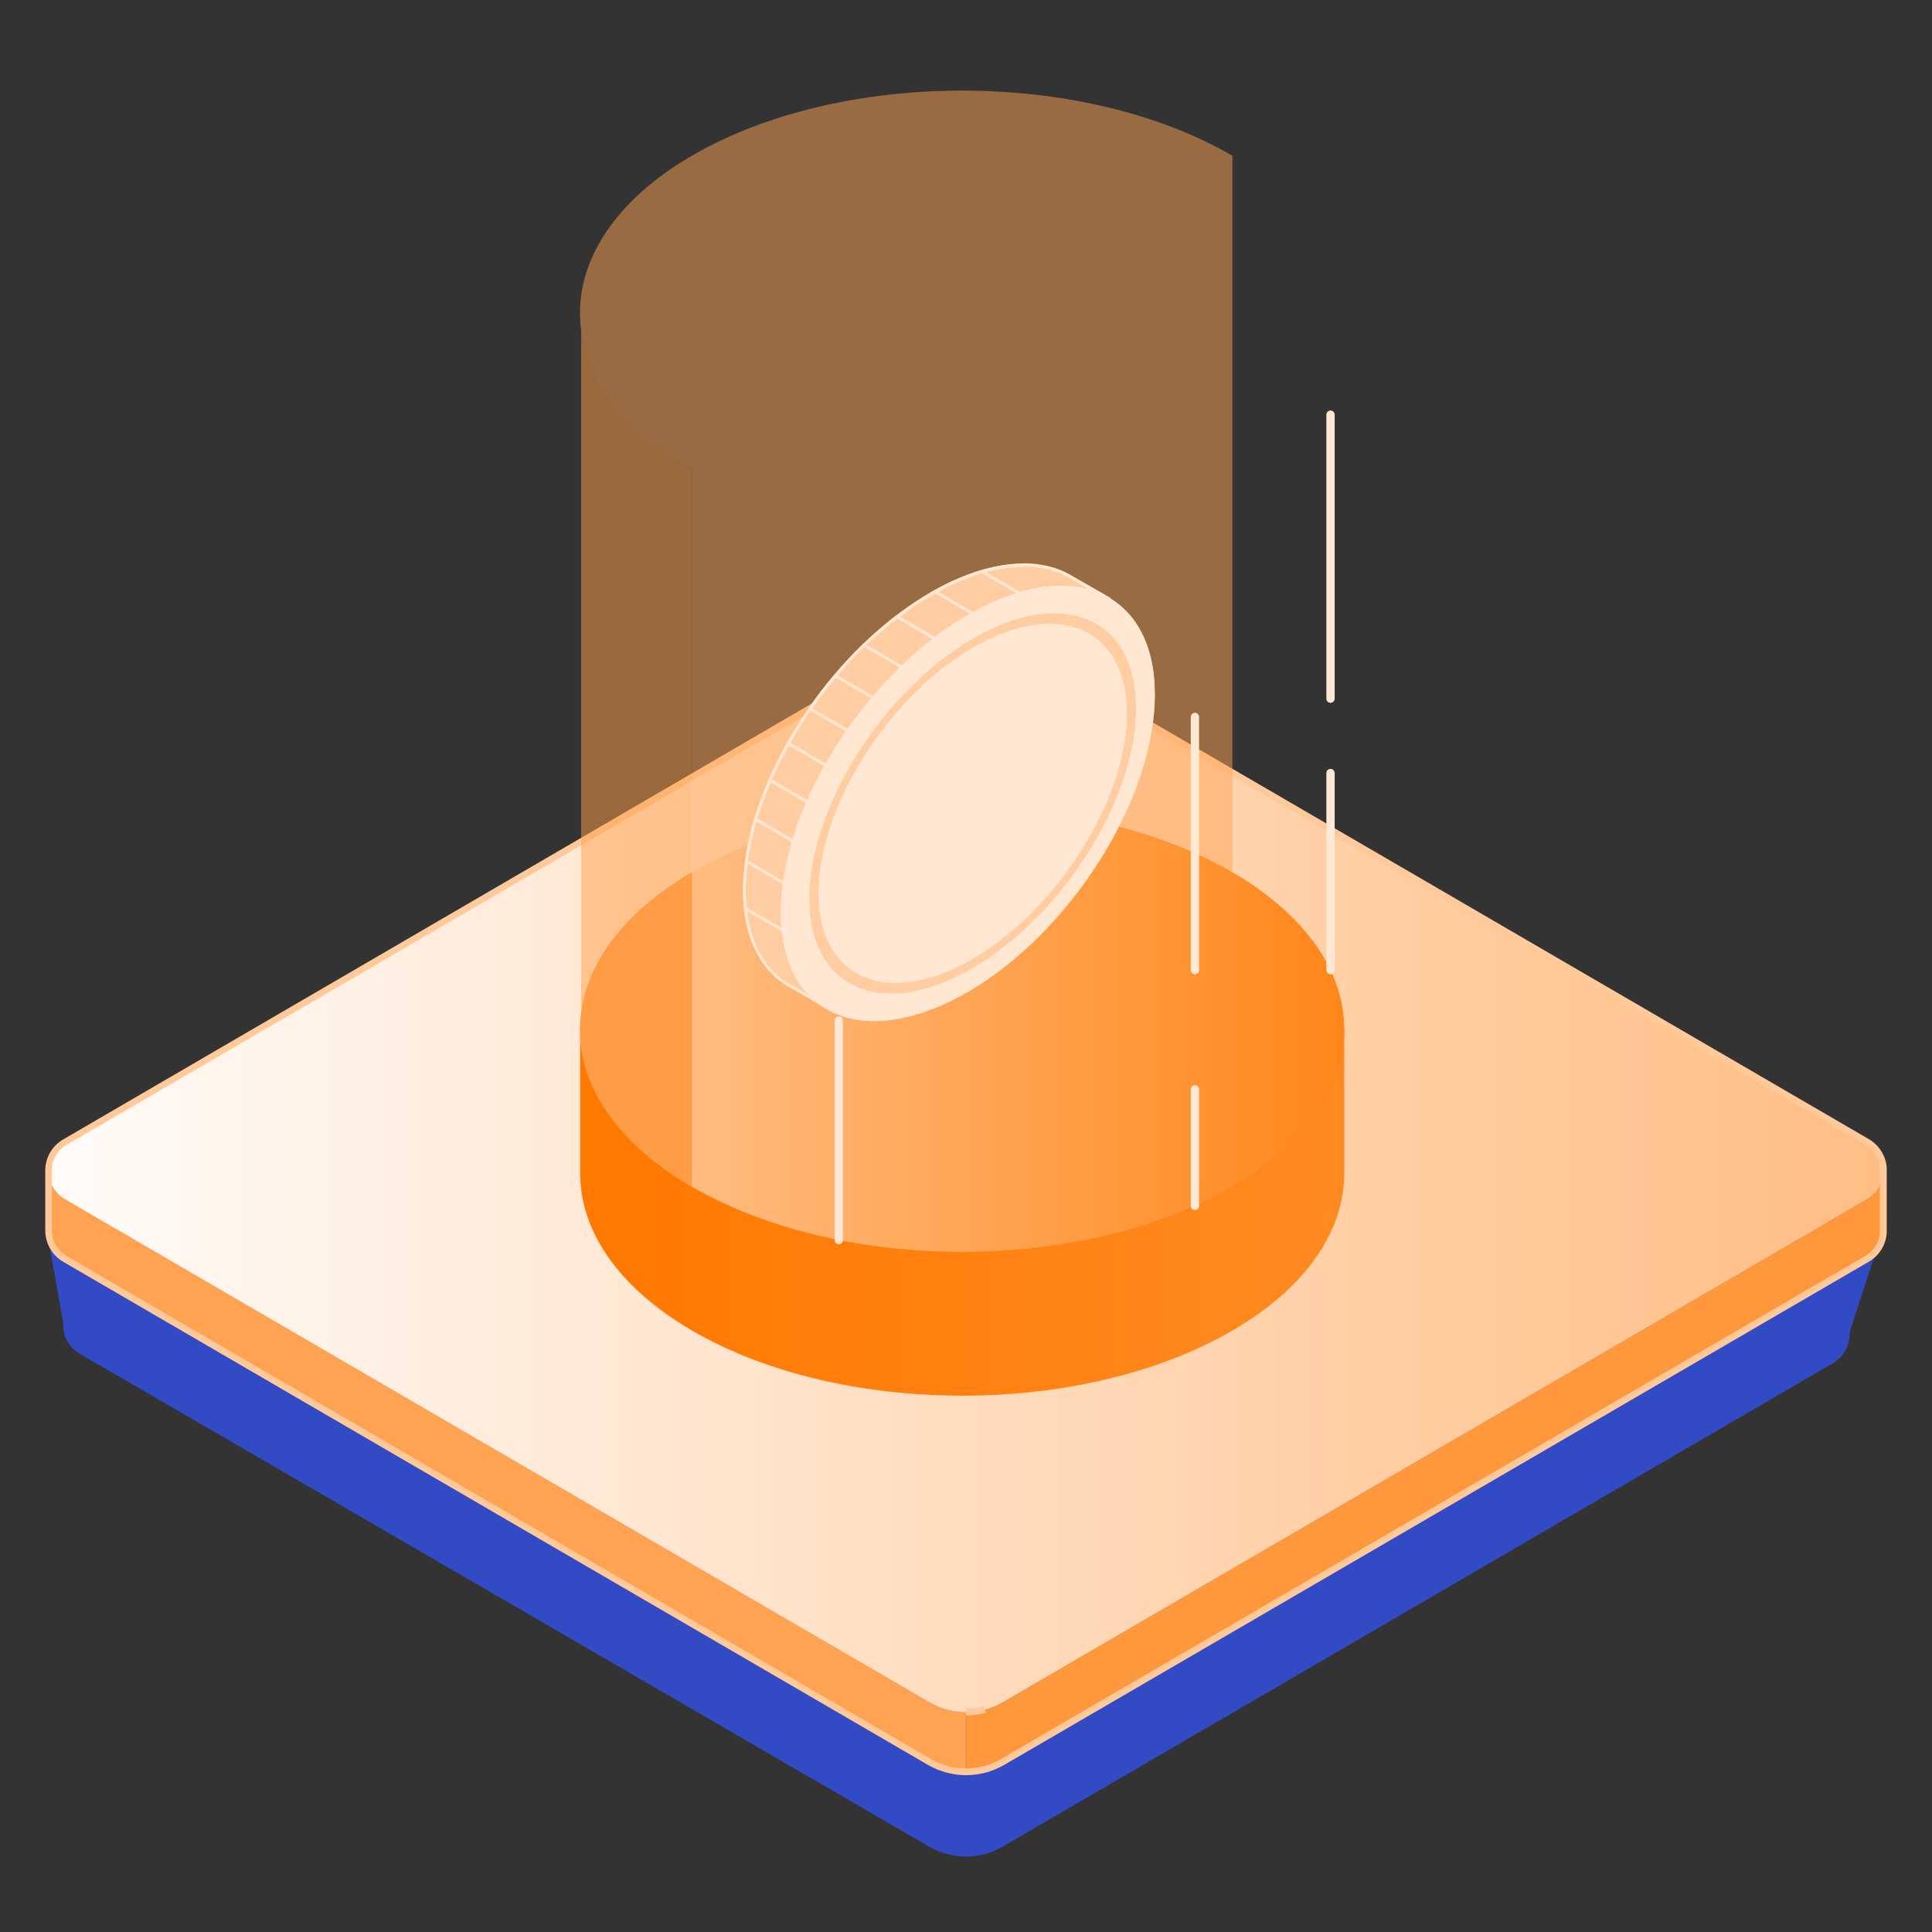 <svg width="128" height="128" viewBox="0 0 128 128" fill="none" xmlns="http://www.w3.org/2000/svg">
<rect x="0" y="0" width="128" height="128" fill="#333333" stroke="none"/>
<g clip-path="url(#clip0_0_928)">
<path d="M122.537 88.266L124.786 81.376L117.176 81.427L67.354 52.435C65.279 51.226 62.73 51.226 60.668 52.435L9.646 82.12L3.211 82.157L4.198 87.661C4.198 87.749 4.198 87.837 4.198 87.938C4.236 88.631 4.598 89.298 5.285 89.689L61.556 122.345C62.305 122.786 63.155 123 63.992 123C64.829 123 65.679 122.786 66.429 122.345L121.45 90.306C122.124 89.915 122.487 89.248 122.537 88.555C122.537 88.454 122.537 88.366 122.537 88.266Z" fill="#324BC5"/>
<path d="M64.005 113.428V117.395C63.167 117.395 62.318 117.181 61.568 116.74L4.298 83.416C3.573 83 3.211 82.257 3.211 81.514V77.686C3.248 78.378 3.611 79.046 4.298 79.436L61.556 112.76C62.305 113.201 63.155 113.415 63.992 113.415L64.005 113.428Z" fill="#FFA352"/>
<path d="M123.702 83.416L66.445 116.74C65.695 117.181 64.845 117.395 64.008 117.395V113.428C64.845 113.428 65.695 113.214 66.445 112.773L123.702 79.449C124.377 79.058 124.739 78.391 124.789 77.698V81.376C124.839 82.157 124.477 82.963 123.702 83.416Z" fill="#FF983D"/>
<path d="M124.786 77.699C124.736 78.392 124.374 79.059 123.699 79.45L66.442 112.774C65.692 113.215 64.842 113.429 64.005 113.429C63.167 113.429 62.318 113.215 61.568 112.774L4.298 79.45C3.623 79.059 3.261 78.379 3.211 77.699H7.61L60.656 46.831C62.73 45.622 65.279 45.622 67.341 46.831L120.387 77.699H124.786Z" fill="#FFA352"/>
<path d="M124.787 77.698C124.737 78.391 124.374 79.058 123.7 79.449L66.442 112.773C65.692 113.214 64.843 113.428 64.005 113.428C63.168 113.428 62.318 113.214 61.569 112.773L4.299 79.449C3.624 79.058 3.262 78.378 3.212 77.698C3.162 76.918 3.524 76.112 4.299 75.658L60.656 42.863C62.731 41.654 65.28 41.654 67.342 42.863L123.7 75.658C124.474 76.112 124.837 76.918 124.787 77.698Z" fill="url(#paint0_linear_0_928)"/>
<path d="M64.006 117.609C63.119 117.609 62.232 117.37 61.457 116.916L4.2 83.605C3.45 83.164 3 82.383 3 81.514V77.572C3 77.572 3 77.547 3 77.534V77.484C3.025 76.653 3.475 75.897 4.2 75.482L60.545 42.674C62.669 41.44 65.318 41.44 67.455 42.674L123.813 75.469C124.6 75.935 125.062 76.779 125 77.698V81.363C125.062 82.282 124.6 83.139 123.813 83.592L66.555 116.916C65.781 117.37 64.906 117.609 64.006 117.609ZM3.437 77.912V81.514C3.437 82.232 3.8 82.862 4.412 83.214L61.669 116.539C62.369 116.954 63.181 117.168 63.994 117.168C64.806 117.168 65.618 116.954 66.318 116.539L123.575 83.214C124.225 82.837 124.6 82.131 124.55 81.388V78.164L124.463 78.139C124.513 77.988 124.538 77.837 124.55 77.686C124.6 76.917 124.225 76.212 123.575 75.834L67.243 43.051C65.243 41.893 62.769 41.893 60.77 43.051L4.412 75.847C3.762 76.225 3.387 76.93 3.437 77.686V77.925V77.912ZM64.006 113.642V113.201C64.406 113.201 64.806 113.151 65.206 113.05L65.318 113.478C64.894 113.592 64.456 113.655 64.006 113.655V113.642Z" fill="#FFC999"/>
<path d="M83.049 68.202C82.612 67.9 82.137 67.61 81.649 67.321C71.765 61.565 55.732 61.565 45.848 67.321C45.361 67.61 44.886 67.9 44.448 68.202H38.438V77.736C38.438 81.502 40.912 85.28 45.848 88.151C55.732 93.907 71.765 93.907 81.649 88.151C86.598 85.28 89.06 81.502 89.06 77.736V68.202H83.049Z" fill="url(#paint1_linear_0_928)"/>
<path d="M63.743 82.937C77.725 82.937 89.06 76.34 89.06 68.202C89.06 60.064 77.725 53.467 63.743 53.467C49.761 53.467 38.426 60.064 38.426 68.202C38.426 76.34 49.761 82.937 63.743 82.937Z" fill="url(#paint2_linear_0_928)"/>
<path d="M45.837 57.787V78.618C40.401 75.457 37.952 71.2 38.502 67.069C38.951 63.681 41.401 60.369 45.837 57.787Z" fill="#FF9C45"/>
<path opacity="0.5" d="M81.65 10.32V57.787C71.766 52.032 55.733 52.032 45.836 57.787V31.15C41.388 28.569 38.938 25.256 38.501 21.869C38.401 21.113 38.401 20.357 38.501 19.602C38.951 16.214 41.4 12.901 45.836 10.32C55.721 4.564 71.753 4.564 81.65 10.32Z" fill="#FFA554"/>
<path opacity="0.5" d="M45.835 31.15V57.787C41.387 60.369 38.937 63.681 38.5 67.069V21.868C38.95 25.256 41.399 28.568 45.835 31.15Z" fill="#FF9E47"/>
<path d="M88.15 46.566C88 46.566 87.875 46.44 87.875 46.289V27.473C87.875 27.322 88 27.196 88.15 27.196C88.3 27.196 88.425 27.322 88.425 27.473V46.289C88.425 46.44 88.3 46.566 88.15 46.566Z" fill="#FFE8D4"/>
<path d="M88.15 64.551C88 64.551 87.875 64.425 87.875 64.274V51.214C87.875 51.062 88 50.937 88.15 50.937C88.3 50.937 88.425 51.062 88.425 51.214V64.274C88.425 64.425 88.3 64.551 88.15 64.551Z" fill="#FFE8D4"/>
<path d="M79.165 64.55C79.016 64.55 78.891 64.424 78.891 64.273V47.498C78.891 47.347 79.016 47.221 79.165 47.221C79.316 47.221 79.441 47.347 79.441 47.498V64.273C79.441 64.424 79.316 64.55 79.165 64.55Z" fill="#FFE8D4"/>
<path d="M79.165 80.167C79.016 80.167 78.891 80.041 78.891 79.89V72.17C78.891 72.019 79.016 71.893 79.165 71.893C79.316 71.893 79.441 72.019 79.441 72.17V79.89C79.441 80.041 79.316 80.167 79.165 80.167Z" fill="#FFE8D4"/>
<path d="M55.572 62.258C55.422 62.258 55.297 62.132 55.297 61.981V57.586C55.297 57.434 55.422 57.309 55.572 57.309C55.722 57.309 55.847 57.434 55.847 57.586V61.981C55.847 62.132 55.722 62.258 55.572 62.258Z" fill="#FFE3C9"/>
<path d="M55.572 82.434C55.422 82.434 55.297 82.309 55.297 82.157V67.624C55.297 67.473 55.422 67.347 55.572 67.347C55.722 67.347 55.847 67.473 55.847 67.624V82.157C55.847 82.309 55.722 82.434 55.572 82.434Z" fill="#FFE8D4"/>
<path d="M73.09 40.37L73.59 39.639L71.016 38.166C71.016 38.166 70.916 38.115 70.866 38.078C68.592 36.831 65.293 37.133 61.606 39.274C54.758 43.254 49.223 52.07 49.223 58.971C49.223 61.868 50.197 63.959 51.834 65.13C52.072 65.306 52.334 65.457 52.609 65.583L54.846 66.906L55.346 66.188C57.183 66.2 59.32 65.583 61.606 64.248C68.454 60.269 73.99 51.453 73.99 44.551C73.99 42.889 73.665 41.478 73.078 40.37H73.09Z" fill="#FFCDA1"/>
<path d="M67.792 37.535C68.904 37.535 69.916 37.775 70.766 38.241C70.766 38.241 70.853 38.291 70.903 38.329L73.29 39.702L72.903 40.256L72.828 40.356L72.89 40.47C73.478 41.578 73.778 42.964 73.778 44.55C73.778 51.376 68.267 60.129 61.494 64.071C59.344 65.318 57.245 65.973 55.408 65.973C55.383 65.973 55.358 65.973 55.333 65.973H55.233L55.171 66.061L54.783 66.628L52.697 65.406C52.434 65.28 52.184 65.129 51.947 64.966H51.934C50.56 63.971 49.71 62.333 49.485 60.218C49.485 60.142 49.473 60.054 49.46 59.978C49.435 59.663 49.423 59.323 49.423 58.983C49.423 58.404 49.46 57.787 49.548 57.157C49.548 57.082 49.56 57.019 49.572 56.943C49.697 56.124 49.885 55.255 50.135 54.386C50.16 54.323 50.172 54.261 50.197 54.197C50.435 53.417 50.735 52.623 51.072 51.817C51.097 51.754 51.122 51.691 51.147 51.641C51.472 50.885 51.859 50.142 52.272 49.399C52.309 49.336 52.334 49.286 52.372 49.223C52.784 48.505 53.221 47.787 53.696 47.107C53.734 47.057 53.771 46.994 53.809 46.943C54.296 46.251 54.808 45.583 55.346 44.941C55.383 44.89 55.433 44.84 55.471 44.79C56.033 44.135 56.62 43.505 57.22 42.913C57.27 42.863 57.32 42.812 57.37 42.775C58.02 42.157 58.682 41.578 59.37 41.049C59.419 41.011 59.482 40.961 59.544 40.923C60.257 40.382 60.981 39.891 61.719 39.462C61.769 39.437 61.806 39.412 61.856 39.387C61.919 39.349 61.994 39.311 62.056 39.273C63.006 38.744 63.956 38.329 64.855 38.052H64.88C64.968 38.014 65.055 37.989 65.143 37.964C66.067 37.699 66.955 37.561 67.792 37.561V37.535ZM67.792 37.334C66.942 37.334 66.043 37.472 65.08 37.749C64.993 37.775 64.905 37.8 64.818 37.825C63.906 38.115 62.943 38.53 61.956 39.072C61.894 39.11 61.819 39.147 61.756 39.185C61.706 39.21 61.656 39.236 61.606 39.273C60.857 39.714 60.132 40.205 59.419 40.747C59.357 40.785 59.307 40.835 59.245 40.873C58.557 41.414 57.883 41.994 57.233 42.611C57.183 42.661 57.133 42.712 57.083 42.749C56.47 43.341 55.883 43.984 55.321 44.639C55.283 44.689 55.233 44.739 55.196 44.79C54.646 45.432 54.134 46.112 53.646 46.805C53.609 46.855 53.571 46.918 53.534 46.968C53.059 47.661 52.609 48.379 52.197 49.097C52.159 49.16 52.134 49.21 52.097 49.273C51.684 50.016 51.309 50.772 50.972 51.528C50.947 51.59 50.922 51.654 50.897 51.716C50.547 52.51 50.26 53.316 50.01 54.109C49.985 54.172 49.972 54.235 49.947 54.311C49.685 55.18 49.498 56.049 49.373 56.893C49.373 56.968 49.348 57.031 49.348 57.107C49.26 57.736 49.223 58.354 49.223 58.958C49.223 59.311 49.235 59.651 49.26 59.978C49.26 60.066 49.273 60.142 49.285 60.218C49.535 62.459 50.447 64.122 51.834 65.104C52.072 65.28 52.334 65.431 52.609 65.558L54.846 66.88L55.346 66.162C55.346 66.162 55.396 66.162 55.421 66.162C57.245 66.162 59.357 65.545 61.606 64.222C68.442 60.243 73.99 51.427 73.99 44.525C73.99 42.863 73.665 41.452 73.078 40.344L73.578 39.613L71.004 38.14C71.004 38.14 70.903 38.09 70.853 38.052C69.979 37.561 68.942 37.321 67.779 37.321L67.792 37.334Z" fill="#FFE7D1"/>
<path d="M71.57 58.875C77.037 51.548 78.135 43.081 74.02 39.962C69.906 36.843 62.138 40.253 56.67 47.579C51.202 54.906 50.105 63.373 54.219 66.492C58.334 69.612 66.102 66.201 71.57 58.875Z" fill="#FFE3C9"/>
<path d="M71.57 58.875C77.037 51.548 78.135 43.081 74.02 39.962C69.906 36.843 62.138 40.253 56.67 47.579C51.202 54.906 50.105 63.373 54.219 66.492C58.334 69.612 66.102 66.201 71.57 58.875Z" fill="#FFE7D1"/>
<path d="M64.443 64.135C61.556 65.823 58.832 66.264 56.795 65.395C54.746 64.526 53.621 62.435 53.621 59.526C53.621 56.617 54.746 53.216 56.795 49.967C58.844 46.718 61.556 43.997 64.443 42.322C67.329 40.635 70.053 40.194 72.09 41.063C74.14 41.932 75.264 44.022 75.264 46.932C75.264 49.841 74.14 53.241 72.09 56.49C70.041 59.74 67.329 62.46 64.443 64.135ZM64.443 42.914C58.807 46.201 54.221 53.493 54.221 59.173C54.221 64.853 58.807 66.805 64.443 63.531C70.079 60.244 74.665 52.952 74.665 47.272C74.665 41.592 70.079 39.639 64.443 42.914Z" fill="#FFCDA1"/>
<path d="M65.357 41.062L65.257 41.239L61.758 39.198C61.82 39.16 61.895 39.123 61.958 39.085L65.357 41.062Z" fill="#FFE7D1"/>
<path d="M62.269 42.397L62.169 42.573L59.258 40.873C59.258 40.873 59.37 40.785 59.433 40.747L62.282 42.397H62.269Z" fill="#FFE7D1"/>
<path d="M60.106 44.286L60.006 44.463L57.082 42.763C57.082 42.763 57.182 42.662 57.232 42.624L60.106 44.299V44.286Z" fill="#FFE7D1"/>
<path d="M57.957 46.175L57.857 46.352L55.195 44.803C55.195 44.803 55.283 44.702 55.32 44.651L57.944 46.175H57.957Z" fill="#FFE7D1"/>
<path d="M56.734 48.618L56.634 48.795L53.535 46.994C53.535 46.994 53.61 46.88 53.648 46.83L56.734 48.618Z" fill="#FFE7D1"/>
<path d="M55.958 51.326L55.858 51.502L52.109 49.298C52.109 49.298 52.172 49.185 52.209 49.122L55.971 51.326H55.958Z" fill="#FFE7D1"/>
<path d="M54.423 53.556L54.323 53.732L50.887 51.73C50.887 51.73 50.937 51.604 50.962 51.541L54.411 53.556H54.423Z" fill="#FFE7D1"/>
<path d="M53.848 56.364L53.748 56.54L49.949 54.336C49.974 54.273 49.987 54.21 50.012 54.135L53.848 56.364Z" fill="#FFE7D1"/>
<path d="M52.859 58.933L52.759 59.109L49.348 57.119C49.348 57.044 49.36 56.981 49.373 56.905L52.859 58.933Z" fill="#FFE7D1"/>
<path d="M53.011 62.17L52.911 62.346L49.287 60.243C49.287 60.168 49.274 60.08 49.262 60.004L53.011 62.183V62.17Z" fill="#FFE7D1"/>
<path d="M68.332 39.639L68.232 39.816L64.82 37.838C64.908 37.813 64.995 37.788 65.083 37.763L68.332 39.652V39.639Z" fill="#FFE7D1"/>
</g>
<defs>
<linearGradient id="paint0_linear_0_928" x1="3.212" y1="77.698" x2="124.787" y2="77.698" gradientUnits="userSpaceOnUse">
<stop stop-color="#FFFBF8"/>
<stop offset="1" stop-color="#FFBD83"/>
</linearGradient>
<linearGradient id="paint1_linear_0_928" x1="38.425" y1="77.749" x2="89.06" y2="77.749" gradientUnits="userSpaceOnUse">
<stop stop-color="#FF7800"/>
<stop offset="1" stop-color="#FF8A21"/>
</linearGradient>
<linearGradient id="paint2_linear_0_928" x1="38.426" y1="68.202" x2="89.06" y2="68.202" gradientUnits="userSpaceOnUse">
<stop stop-color="#FFC591"/>
<stop offset="1" stop-color="#FF861A"/>
</linearGradient>
<clipPath id="clip0_0_928">
<rect width="122" height="117" fill="white" transform="translate(3 6)"/>
</clipPath>
</defs>
</svg>
